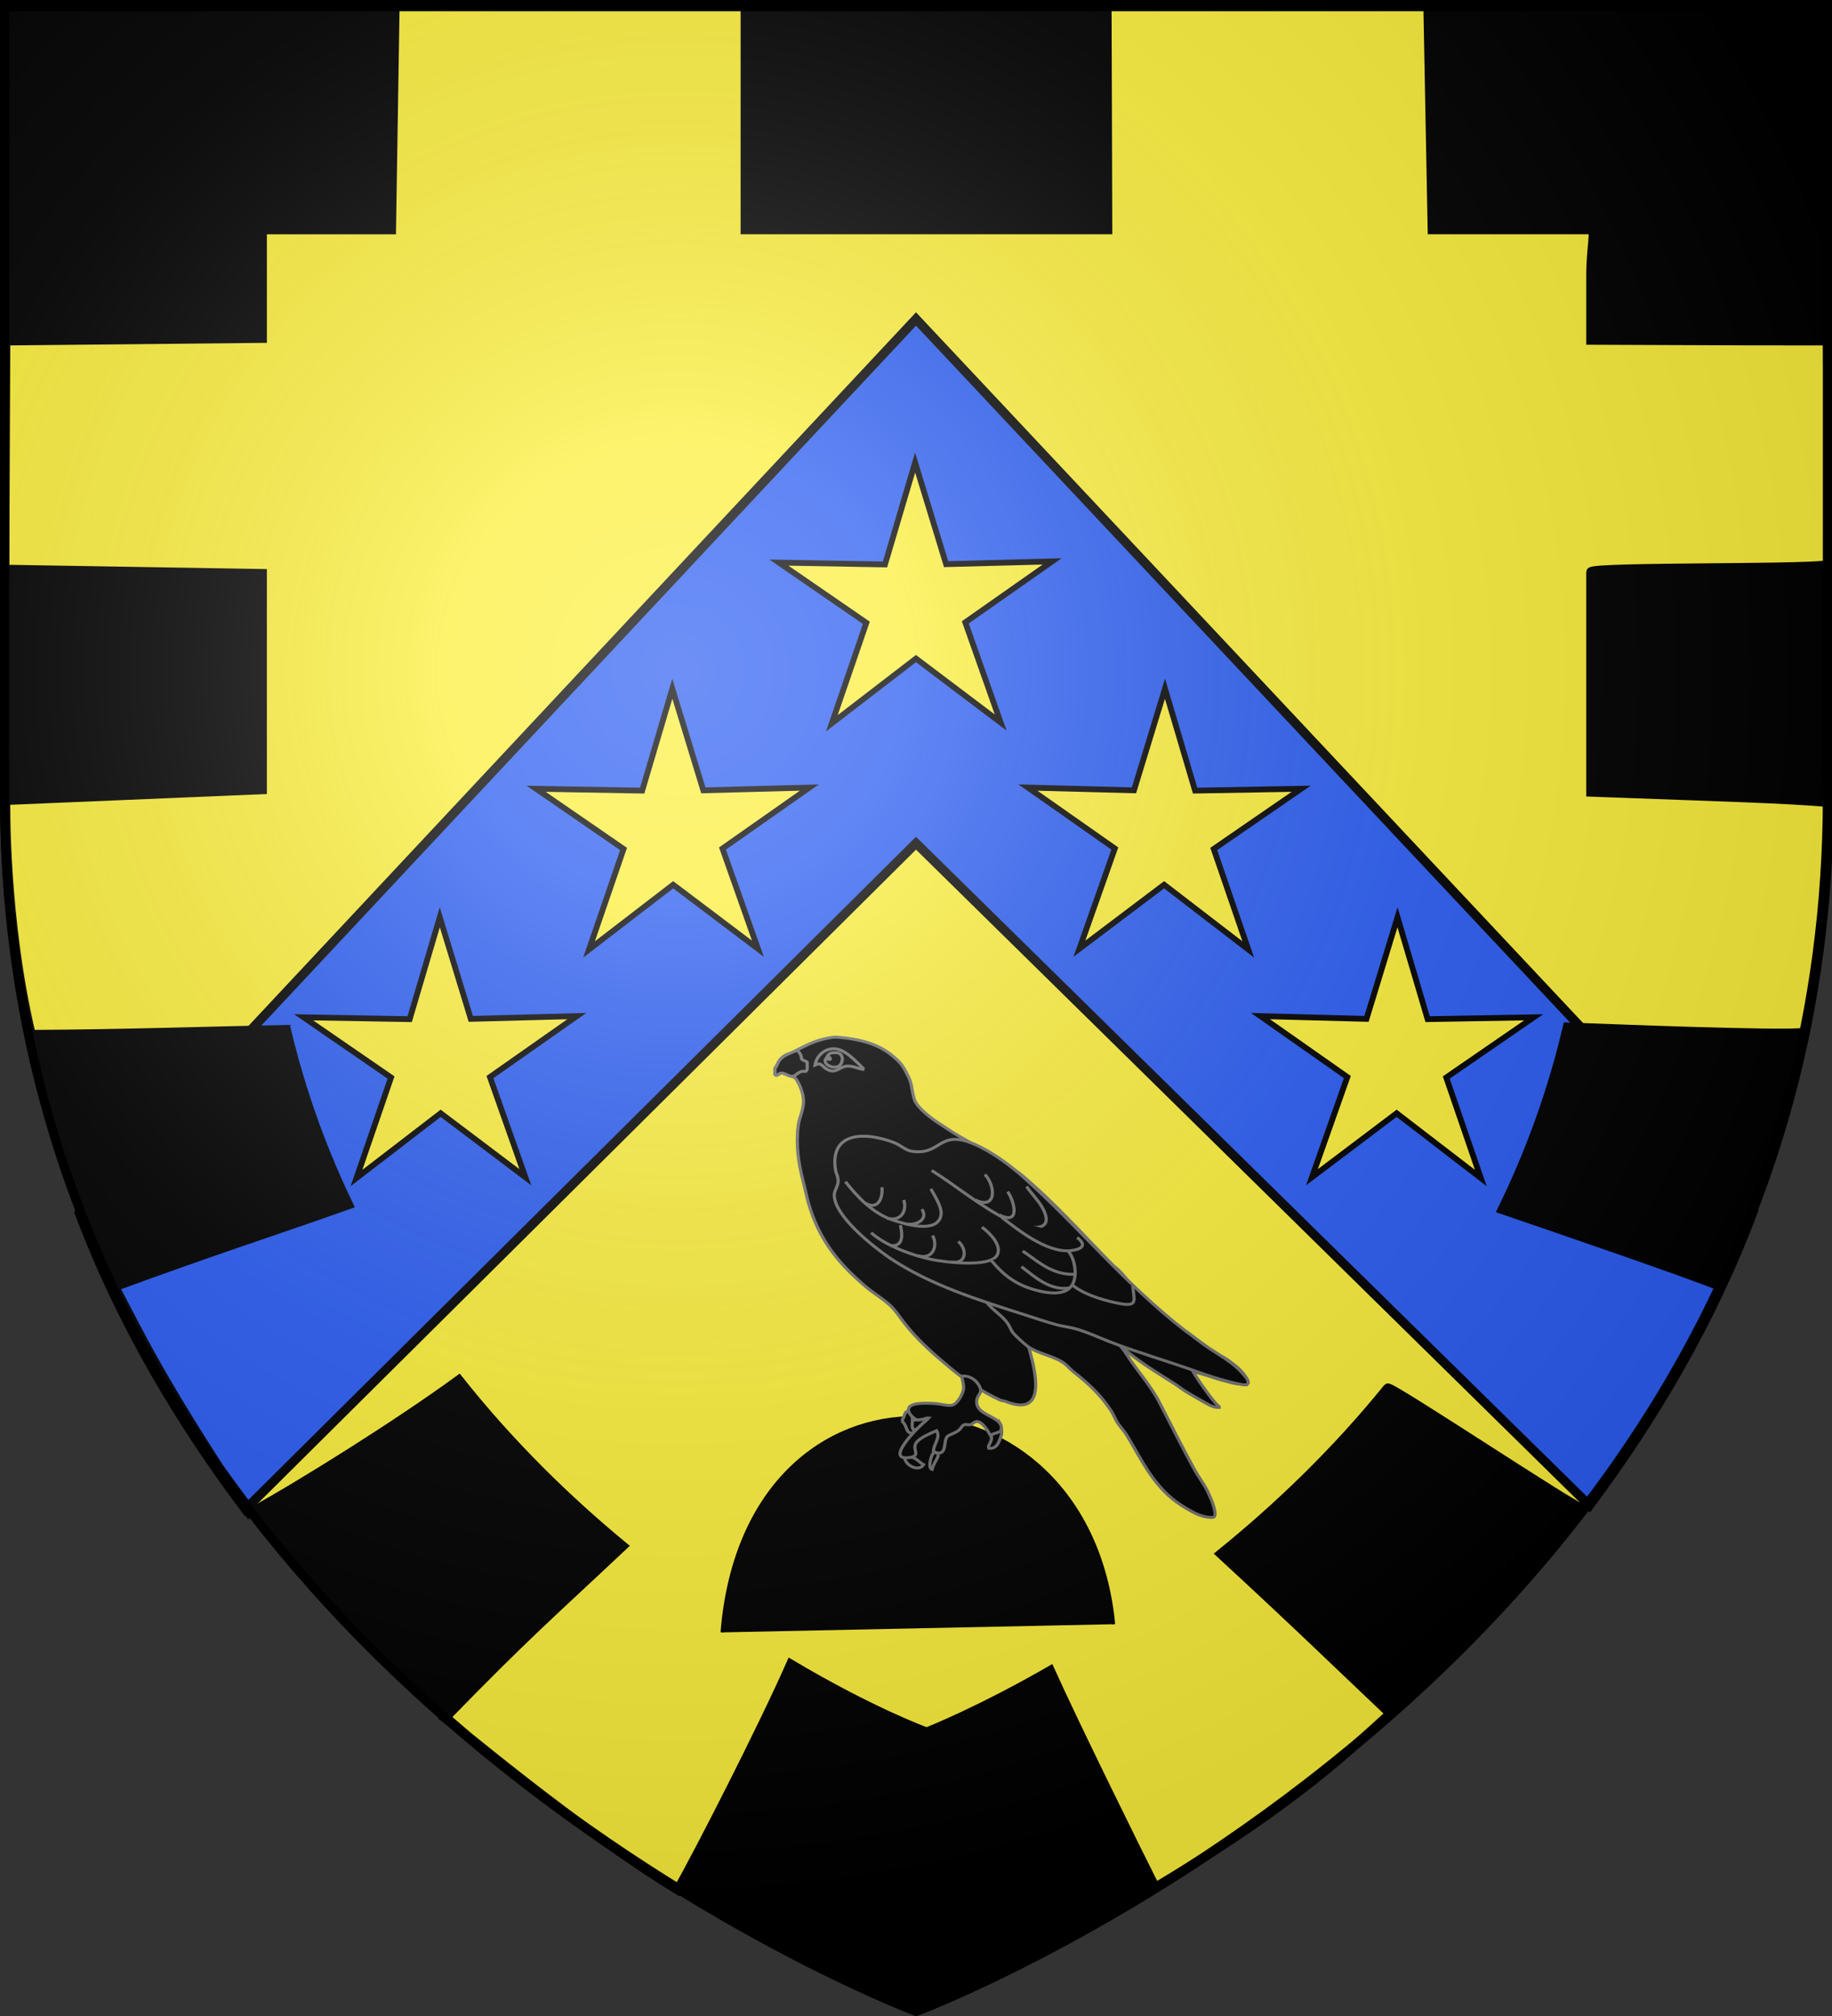 <?xml version="1.0" encoding="UTF-8" standalone="no"?>
<svg
   xmlns:dc="http://purl.org/dc/elements/1.1/"
   xmlns:cc="http://creativecommons.org/ns#"
   xmlns:rdf="http://www.w3.org/1999/02/22-rdf-syntax-ns#"
   xmlns:svg="http://www.w3.org/2000/svg"
   xmlns="http://www.w3.org/2000/svg"
   xmlns:xlink="http://www.w3.org/1999/xlink"
   xmlns:sodipodi="http://sodipodi.sourceforge.net/DTD/sodipodi-0.dtd"
   xmlns:inkscape="http://www.inkscape.org/namespaces/inkscape"
   height="660"
   width="600"
   version="1.0"
   id="svg2"
   sodipodi:version="0.32"
   inkscape:version="0.48.1 r9760"
   sodipodi:docname="Blason L'Escarène 06.svg"
   inkscape:export-filename="/Users/olivier/Desktop/Blason Rouge/Blason_Vide_3D.png"
   inkscape:export-xdpi="144"
   inkscape:export-ydpi="144"
   inkscape:output_extension="org.inkscape.output.svg.inkscape">
  <rect width="100%" height="100%" fill="#333333" stroke="none"/>
  <sodipodi:namedview
     inkscape:window-height="712"
     inkscape:window-width="1024"
     inkscape:pageshadow="2"
     inkscape:pageopacity="0.0"
     guidetolerance="10.0"
     gridtolerance="10.0"
     objecttolerance="10.0"
     borderopacity="1.0"
     bordercolor="#666666"
     pagecolor="#ffffff"
     id="base"
     showgrid="false"
     height="660px"
     inkscape:zoom="0.74681928"
     inkscape:cx="536.80425"
     inkscape:cy="330.73569"
     inkscape:window-x="-5"
     inkscape:window-y="0"
     inkscape:current-layer="layer3"
     showguides="true"
     inkscape:guide-bbox="true"
     inkscape:window-maximized="0">
    <sodipodi:guide
       orientation="1,0"
       position="300,305.917"
       id="guide3626" />
  </sodipodi:namedview>
  <desc
     id="desc4">Flag of Canton of Valais (Wallis)</desc>
  <defs
     id="defs6">
    <linearGradient
       id="linearGradient2893">
      <stop
         style="stop-color:white;stop-opacity:0.314;"
         offset="0"
         id="stop2895" />
      <stop
         id="stop2897"
         offset="0.19"
         style="stop-color:white;stop-opacity:0.251;" />
      <stop
         style="stop-color:#6b6b6b;stop-opacity:0.125;"
         offset="0.6"
         id="stop2901" />
      <stop
         style="stop-color:black;stop-opacity:0.125;"
         offset="1"
         id="stop2899" />
    </linearGradient>
    <radialGradient
       inkscape:collect="always"
       xlink:href="#linearGradient2893"
       id="radialGradient3163"
       gradientUnits="userSpaceOnUse"
       gradientTransform="matrix(1.353,0,0,1.349,-77.629,-85.747)"
       cx="221.445"
       cy="226.331"
       fx="221.445"
       fy="226.331"
       r="300" />
    <radialGradient
       gradientTransform="matrix(1.353,0,0,1.349,-77.629,-85.747)"
       gradientUnits="userSpaceOnUse"
       xlink:href="#linearGradient2893-9"
       id="radialGradient3163-3"
       fy="226.331"
       fx="221.445"
       r="300"
       cy="226.331"
       cx="221.445" />
    <radialGradient
       gradientTransform="matrix(0,1.386,-1.323,-5.741131e-8,-158.082,-109.541)"
       gradientUnits="userSpaceOnUse"
       xlink:href="#linearGradient2955"
       id="radialGradient2871"
       fy="218.901"
       fx="225.524"
       r="300"
       cy="218.901"
       cx="225.524" />
    <radialGradient
       gradientTransform="matrix(0,1.749,-1.593,-1.049767e-7,551.788,-191.29)"
       gradientUnits="userSpaceOnUse"
       xlink:href="#linearGradient2955"
       id="radialGradient2865"
       fy="218.901"
       fx="225.524"
       r="300"
       cy="218.901"
       cx="225.524" />
    <radialGradient
       gradientTransform="matrix(-4.167939e-4,2.183,-1.884,-3.599562e-4,615.597,-289.121)"
       gradientUnits="userSpaceOnUse"
       xlink:href="#linearGradient2955"
       id="radialGradient1911"
       fy="218.901"
       fx="225.524"
       r="300"
       cy="218.901"
       cx="225.524" />
    <clipPath
       id="clip">
      <path
         id="path10"
         d="M 0,-200 L 0,600 L 300,600 L 300,-200 L 0,-200 z " />
    </clipPath>
    <polygon
       id="star"
       transform="scale(53,53)"
       points="0,-1 0.588,0.809 -0.951,-0.309 0.951,-0.309 -0.588,0.809 0,-1 " />
    <radialGradient
       gradientTransform="matrix(-4.167939e-4,2.183,-1.884,-3.599562e-4,615.597,-289.121)"
       gradientUnits="userSpaceOnUse"
       xlink:href="#linearGradient2955"
       id="radialGradient2961"
       fy="218.901"
       fx="225.524"
       r="300"
       cy="218.901"
       cx="225.524" />
    <linearGradient
       id="linearGradient2955">
      <stop
         id="stop2867"
         offset="0"
         style="stop-color:#fd0000;stop-opacity:1" />
      <stop
         id="stop2873"
         offset="0.5"
         style="stop-color:#e77275;stop-opacity:0.659" />
      <stop
         id="stop2959"
         offset="1"
         style="stop-color:black;stop-opacity:0.323" />
    </linearGradient>
    <linearGradient
       id="linearGradient2885">
      <stop
         id="stop2887"
         offset="0"
         style="stop-color:white;stop-opacity:1" />
      <stop
         id="stop2891"
         offset="0.229"
         style="stop-color:white;stop-opacity:1" />
      <stop
         id="stop2889"
         offset="1"
         style="stop-color:black;stop-opacity:1" />
    </linearGradient>
    <linearGradient
       id="linearGradient2893-9">
      <stop
         id="stop2895-1"
         offset="0"
         style="stop-color:white;stop-opacity:0.314" />
      <stop
         id="stop2897-3"
         offset="0.19"
         style="stop-color:white;stop-opacity:0.251" />
      <stop
         id="stop2901-3"
         offset="0.6"
         style="stop-color:#6b6b6b;stop-opacity:0.125" />
      <stop
         id="stop2899-0"
         offset="1"
         style="stop-color:black;stop-opacity:0.125" />
    </linearGradient>
    <inkscape:perspective
       id="perspective33"
       inkscape:persp3d-origin="300 : 220 : 1"
       inkscape:vp_z="600 : 330 : 1"
       inkscape:vp_y="0 : 1000 : 0"
       inkscape:vp_x="0 : 330 : 1"
       sodipodi:type="inkscape:persp3d" />
    <radialGradient
       gradientTransform="matrix(1.353,0,0,1.349,-77.629,-85.747)"
       gradientUnits="userSpaceOnUse"
       xlink:href="#linearGradient2893-0"
       id="radialGradient3163-1"
       fy="226.331"
       fx="221.445"
       r="300"
       cy="226.331"
       cx="221.445" />
    <radialGradient
       gradientTransform="matrix(0,1.386,-1.323,-5.741131e-8,-158.082,-109.541)"
       gradientUnits="userSpaceOnUse"
       xlink:href="#linearGradient2955-6"
       id="radialGradient2871-9"
       fy="218.901"
       fx="225.524"
       r="300"
       cy="218.901"
       cx="225.524" />
    <radialGradient
       gradientTransform="matrix(0,1.749,-1.593,-1.049767e-7,551.788,-191.29)"
       gradientUnits="userSpaceOnUse"
       xlink:href="#linearGradient2955-6"
       id="radialGradient2865-9"
       fy="218.901"
       fx="225.524"
       r="300"
       cy="218.901"
       cx="225.524" />
    <radialGradient
       gradientTransform="matrix(-4.167939e-4,2.183,-1.884,-3.599562e-4,615.597,-289.121)"
       gradientUnits="userSpaceOnUse"
       xlink:href="#linearGradient2955-6"
       id="radialGradient1911-9"
       fy="218.901"
       fx="225.524"
       r="300"
       cy="218.901"
       cx="225.524" />
    <clipPath
       id="clip-0">
      <path
         id="path10-3"
         d="M 0,-200 L 0,600 L 300,600 L 300,-200 L 0,-200 z " />
    </clipPath>
    <polygon
       id="star-7"
       transform="scale(53,53)"
       points="0,-1 0.588,0.809 -0.951,-0.309 0.951,-0.309 -0.588,0.809 0,-1 " />
    <radialGradient
       gradientTransform="matrix(-4.167939e-4,2.183,-1.884,-3.599562e-4,615.597,-289.121)"
       gradientUnits="userSpaceOnUse"
       xlink:href="#linearGradient2955-6"
       id="radialGradient2961-2"
       fy="218.901"
       fx="225.524"
       r="300"
       cy="218.901"
       cx="225.524" />
    <linearGradient
       id="linearGradient2955-6">
      <stop
         id="stop2867-5"
         offset="0"
         style="stop-color:#fd0000;stop-opacity:1" />
      <stop
         id="stop2873-7"
         offset="0.5"
         style="stop-color:#e77275;stop-opacity:0.659" />
      <stop
         id="stop2959-6"
         offset="1"
         style="stop-color:black;stop-opacity:0.323" />
    </linearGradient>
    <linearGradient
       id="linearGradient2885-0">
      <stop
         id="stop2887-3"
         offset="0"
         style="stop-color:white;stop-opacity:1" />
      <stop
         id="stop2891-9"
         offset="0.229"
         style="stop-color:white;stop-opacity:1" />
      <stop
         id="stop2889-8"
         offset="1"
         style="stop-color:black;stop-opacity:1" />
    </linearGradient>
    <linearGradient
       id="linearGradient2893-0">
      <stop
         id="stop2895-2"
         offset="0"
         style="stop-color:white;stop-opacity:0.314" />
      <stop
         id="stop2897-39"
         offset="0.19"
         style="stop-color:white;stop-opacity:0.251" />
      <stop
         id="stop2901-9"
         offset="0.6"
         style="stop-color:#6b6b6b;stop-opacity:0.125" />
      <stop
         id="stop2899-7"
         offset="1"
         style="stop-color:black;stop-opacity:0.125" />
    </linearGradient>
    <inkscape:perspective
       id="perspective29"
       inkscape:persp3d-origin="300 : 220 : 1"
       inkscape:vp_z="600 : 330 : 1"
       inkscape:vp_y="0 : 1000 : 0"
       inkscape:vp_x="0 : 330 : 1"
       sodipodi:type="inkscape:persp3d" />
    <radialGradient
       r="300"
       fy="218.901"
       fx="225.524"
       cy="218.901"
       cx="225.524"
       gradientTransform="matrix(0,1.386,-1.323,-5.741131e-8,-158.082,-109.541)"
       gradientUnits="userSpaceOnUse"
       id="radialGradient2871-5"
       xlink:href="#linearGradient2955-8"
       inkscape:collect="always" />
    <radialGradient
       r="300"
       fy="218.901"
       fx="225.524"
       cy="218.901"
       cx="225.524"
       gradientTransform="matrix(0,1.749,-1.593,-1.049767e-7,551.788,-191.29)"
       gradientUnits="userSpaceOnUse"
       id="radialGradient2865-5"
       xlink:href="#linearGradient2955-8"
       inkscape:collect="always" />
    <radialGradient
       r="300"
       fy="218.901"
       fx="225.524"
       cy="218.901"
       cx="225.524"
       gradientTransform="matrix(-4.167939e-4,2.183,-1.884,-3.599562e-4,615.597,-289.121)"
       gradientUnits="userSpaceOnUse"
       id="radialGradient1911-1"
       xlink:href="#linearGradient2955-8"
       inkscape:collect="always" />
    <clipPath
       id="clip-4">
      <path
         id="path10-9"
         d="M 0,-200 L 0,600 L 300,600 L 300,-200 L 0,-200 z " />
    </clipPath>
    <polygon
       points="0,-1 0.588,0.809 -0.951,-0.309 0.951,-0.309 -0.588,0.809 0,-1 "
       transform="scale(53,53)"
       id="star-4" />
    <radialGradient
       gradientUnits="userSpaceOnUse"
       gradientTransform="matrix(-4.167939e-4,2.183,-1.884,-3.599562e-4,615.597,-289.121)"
       r="300"
       fy="218.901"
       fx="225.524"
       cy="218.901"
       cx="225.524"
       id="radialGradient2961-7"
       xlink:href="#linearGradient2955-8"
       inkscape:collect="always" />
    <linearGradient
       id="linearGradient2955-8">
      <stop
         style="stop-color:#fd0000;stop-opacity:1;"
         offset="0"
         id="stop2867-7" />
      <stop
         id="stop2873-8"
         offset="0.5"
         style="stop-color:#e77275;stop-opacity:0.659;" />
      <stop
         id="stop2959-7"
         offset="1"
         style="stop-color:black;stop-opacity:0.323;" />
    </linearGradient>
    <linearGradient
       id="linearGradient2885-4">
      <stop
         style="stop-color:white;stop-opacity:1;"
         offset="0"
         id="stop2887-1" />
      <stop
         id="stop2891-7"
         offset="0.229"
         style="stop-color:white;stop-opacity:1;" />
      <stop
         style="stop-color:black;stop-opacity:1;"
         offset="1"
         id="stop2889-1" />
    </linearGradient>
    <linearGradient
       id="linearGradient2893-2">
      <stop
         id="stop2895-26"
         offset="0"
         style="stop-color:white;stop-opacity:0.314;" />
      <stop
         style="stop-color:white;stop-opacity:0.251;"
         offset="0.19"
         id="stop2897-6" />
      <stop
         id="stop2901-7"
         offset="0.6"
         style="stop-color:#6b6b6b;stop-opacity:0.125;" />
      <stop
         id="stop2899-8"
         offset="1"
         style="stop-color:black;stop-opacity:0.125;" />
    </linearGradient>
    <inkscape:perspective
       id="perspective32"
       inkscape:persp3d-origin="300 : 219.80208 : 1"
       inkscape:vp_z="600 : 329.70312 : 1"
       inkscape:vp_y="0 : 1000 : 0"
       inkscape:vp_x="0 : 329.70312 : 1"
       sodipodi:type="inkscape:persp3d" />
    <radialGradient
       gradientTransform="matrix(1.353,0,0,1.349,-77.629,-85.747)"
       gradientUnits="userSpaceOnUse"
       xlink:href="#linearGradient2893-28"
       id="radialGradient3163-9"
       fy="226.331"
       fx="221.445"
       r="300"
       cy="226.331"
       cx="221.445" />
    <linearGradient
       id="linearGradient2893-28">
      <stop
         offset="0"
         style="stop-color:#ffffff;stop-opacity:0.314"
         id="stop2895-5" />
      <stop
         offset="0.19"
         style="stop-color:#ffffff;stop-opacity:0.251"
         id="stop2897-9" />
      <stop
         offset="0.6"
         style="stop-color:#6b6b6b;stop-opacity:0.125"
         id="stop2901-4" />
      <stop
         offset="1"
         style="stop-color:#000000;stop-opacity:0.125"
         id="stop2899-3" />
    </linearGradient>
    <inkscape:perspective
       id="perspective66"
       inkscape:persp3d-origin="300 : 220 : 1"
       inkscape:vp_z="600 : 330 : 1"
       inkscape:vp_y="0 : 1000 : 0"
       inkscape:vp_x="0 : 330 : 1"
       sodipodi:type="inkscape:persp3d" />
  </defs>
  <g
     inkscape:groupmode="layer"
     id="layer3"
     inkscape:label="Fond écu"
     style="display:inline">
    <path
       id="path2855"
       style="fill:#fcef3c;fill-opacity:1;fill-rule:evenodd;stroke:none;stroke-width:1px;stroke-linecap:butt;stroke-linejoin:miter;stroke-opacity:1"
       d="M 300,658.5 C 300,658.5 598.5,546.18 598.5,260.728 C 598.5,-24.723 598.5,2.176 598.5,2.176 L 1.5,2.176 L 1.5,260.728 C 1.5,546.18 300,658.5 300,658.5 z "
       sodipodi:nodetypes="cccccc" />
    <g
       transform="matrix(1.553,0,0,1.165,-216.751,-261.354)"
       id="layer1-8"
       inkscape:label="Calque 1"
       style="fill:#ffffff" />
    <g
       id="layer3-2"
       style="display:inline">
      <g
         id="g7979">
        <rect
           id="rect7092"
           style="fill:none;stroke:none"
           y="-7.1054274e-15"
           x="0"
           height="660"
           width="600" />
      </g>
    </g>
    <path
       sodipodi:nodetypes="ccccccc"
       id="path10706"
       d="m 26.013,397.208 c 13.722,36.394 33.087,68.608 54.357,96.906 L 300,276.052 520.567,492.864 c 21.023,-28.183 40.123,-60.222 53.67,-96.375 L 300,104.428 26.013,397.208 z"
       style="fill:#2b5df2;fill-opacity:1;fill-rule:evenodd;stroke:#000000;stroke-width:3;stroke-linecap:butt;stroke-linejoin:miter;stroke-miterlimit:4;stroke-opacity:1;stroke-dasharray:none;display:inline"
       inkscape:connector-curvature="0" />
    <path
       sodipodi:type="star"
       style="fill:#fcef3c;fill-opacity:1;stroke:#000000;stroke-width:3;stroke-miterlimit:4;stroke-opacity:1;stroke-dasharray:none"
       id="path3359"
       sodipodi:sides="5"
       sodipodi:cx="-184.37247"
       sodipodi:cy="167.00404"
       sodipodi:r1="74.554916"
       sodipodi:r2="26.994047"
       sodipodi:arg1="0.93804749"
       sodipodi:arg2="1.566366"
       inkscape:flatsided="false"
       inkscape:rounded="0"
       inkscape:randomized="0"
       d="m -140.283,227.125 -43.969,-33.128 -43.674,33.516 17.919,-52.054 -45.372,-31.18 55.044,0.956 15.633,-52.786 16.1,52.645 55.033,-1.444 -45.094,31.58 z"
       inkscape:transform-center-x="0.06439928"
       inkscape:transform-center-y="-4.4400965"
       transform="matrix(0.631,0,0,0.632,336.736,167.045)" />
    <use
       x="0"
       y="0"
       xlink:href="#path3359"
       inkscape:transform-center-x="0.06439928"
       inkscape:transform-center-y="-4.4400965"
       id="use3361"
       transform="translate(-76.154,74.818)"
       width="600"
       height="660" />
    <use
       x="0"
       y="0"
       xlink:href="#path3359"
       inkscape:transform-center-x="-0.064403565"
       inkscape:transform-center-y="-4.4400965"
       id="use3363"
       transform="matrix(-1,0,0,1,601.733,0)"
       width="600"
       height="660" />
    <use
       x="0"
       y="0"
       xlink:href="#use3361"
       inkscape:transform-center-x="-0.064403565"
       inkscape:transform-center-y="-4.4400965"
       id="use3365"
       transform="matrix(-1,0,0,1,601.733,0)"
       width="600"
       height="660" />
    <use
       x="0"
       y="0"
       xlink:href="#path3359"
       inkscape:transform-center-x="0.06439928"
       inkscape:transform-center-y="-4.4400965"
       id="use3367"
       transform="translate(79.517,-74.042)"
       width="600"
       height="660" />
    <g
       transform="translate(-3.268,-4.453)"
       style="display:inline;fill:#000000"
       inkscape:label="bordure"
       id="layer3-5">
      <g
         transform="matrix(0.996,0,0,0.998,1.136,1.197)"
         id="g2315"
         style="fill:#000000">
        <path
           sodipodi:nodetypes="ccscccsssccccccccccccccccccsscccccccccccccccccccccccccccccccccc"
           inkscape:connector-curvature="0"
           style="fill:#000000;fill-opacity:1;fill-rule:evenodd;stroke:#000000;stroke-width:3.008;stroke-miterlimit:4;stroke-opacity:1;stroke-dasharray:none"
           d="m 3.646,3.547 0,1.5 0,258.531 c 0,286.497 299.469,399.188 299.469,399.188 l 0.531,0.188 0.531,-0.188 c -10e-6,10e-6 299.469,-112.69 299.469,-399.188 0,-63.723 0,-112.132 0,-148.496 0,-45.084 0,-71.791 0,-87.816 0,-13.652 0,-18.488 0,-20.719 -10e-6,-0.135 0,-1.14 0,-1.25 -10e-6,-0.484 0,-0.729 0,-0.844 -10e-6,-0.029 0,-0.05 0,-0.062 -10e-6,-0.006 0,-0.029 0,-0.031 -10e-6,-2e-4 -0.75,-7e-5 -1.5,0 l 0,-0.812 -597,0 z m 84.75,75.062 42.462,0 1.202,-75.319 115.12,0.24 0,75.079 119.206,0 -0.24,-75.079 105.507,0 1.442,75.079 52.145,0 c 1.773,0 10e-6,5.207 0,15.281 0,5.272 -10e-6,12.111 -10e-6,20.964 55.277,0.228 56.238,0.228 77.868,0.228 0,15.586 0.721,44.623 0.721,73.172 0,1.886 -78.589,0.687 -78.589,2.639 0,20.29 0,44.15 0,72.2 44.222,1.641 63.689,2.132 78.109,3.395 0,22.863 -3.198,55.281 -7.624,75.242 -0.26,1.174 -39.221,-0.056 -78.189,-1.531 -5.081,21.612 -12.45,41.531 -21.419,59.83 21.166,7.215 61.05,20.879 71.587,25.159 -16.121,34.136 -32.493,58.19 -44.999,73.006 -0.825,1.042 -63.42,-40.621 -64.253,-39.595 -17.337,21.359 -36.362,39.411 -54.902,54.384 24.949,22.936 38.192,35.837 55.707,52.387 -11.909,10.723 -30.214,29.078 -77.225,57.013 -5.455,-10.712 -26.911,-54.169 -34.547,-71.12 -23.426,13.423 -39.794,19.856 -40.652,20.19 -0.882,-0.343 -18.353,-6.702 -44.674,-22.296 -9.019,20.465 -30.503,62.469 -37.194,74.068 -33.177,-20.238 -73.431,-54.243 -76.461,-56.407 26.332,-27.049 34.871,-34.263 58.464,-56.391 -18.32,-15.098 -36.993,-33.197 -53.937,-54.518 -19.509,14.225 -51.707,34.401 -68.865,43.777 -32.043,-47.378 -39.409,-65.979 -44.404,-74.311 34.877,-12.76 52.082,-18.111 76.986,-26.936 -8.513,-17.637 -15.535,-36.767 -20.462,-57.452 -26.355,0.524 -52.623,1.462 -83.917,1.63 C 3.313,304.317 4.03,265.818 4.03,265.818 l 84.365,-3.525 0,-70.87 -84.717,-1.403 0.352,-74.939 84.365,-0.843 z"
           id="path5919" />
      </g>
    </g>
    <path
       style="fill:#000000;stroke:#000000;stroke-width:1px;stroke-linecap:butt;stroke-linejoin:miter;stroke-opacity:1"
       d="m 236.478,534.413 c 7.82,-96.529 119.826,-90.032 128.259,-2.672"
       id="path4336"
       inkscape:connector-curvature="0"
       sodipodi:nodetypes="cc" />
    <g
       style="fill:#000000;fill-opacity:1;stroke:#6f6f6f;stroke-opacity:1;display:inline;stroke-width:2.922;stroke-miterlimit:4;stroke-dasharray:none"
       id="g6780"
       transform="matrix(0.355,0,0,0.33,232,325.858)">
      <g
         id="layer152"
         style="fill:#000000;fill-opacity:1;stroke:#6f6f6f;stroke-opacity:1;stroke-width:2.922;stroke-miterlimit:4;stroke-dasharray:none">
        <g
           style="fill:#000000;fill-opacity:1;stroke:#6f6f6f;stroke-width:7.37;stroke-miterlimit:4;stroke-opacity:1;stroke-dasharray:none"
           id="g4882"
           transform="matrix(0.396,0,0,0.396,46.435,23.263)">
          <g
             style="fill:#000000;fill-opacity:1;stroke:#6f6f6f;stroke-width:7.37;stroke-miterlimit:4;stroke-opacity:1;stroke-dasharray:none"
             id="g4884">
            <g
               style="fill:#000000;fill-opacity:1;stroke:#6f6f6f;stroke-width:7.37;stroke-miterlimit:4;stroke-opacity:1;stroke-dasharray:none"
               id="g4799">
              <path
                 style="fill:#000000;fill-opacity:1;fill-rule:evenodd;stroke:#6f6f6f;stroke-width:7.37;stroke-miterlimit:4;stroke-opacity:1;stroke-dasharray:none"
                 id="path4801"
                 d="m 175,46 c 2.667,0 5.333,0 8,0 56.719,5.144 97.449,18.12 130,48 13.307,12.215 19.814,18.396 29,37 3.906,7.91 8.779,17.547 11,25 4.29,14.394 4.846,30.971 10,47 6.502,20.221 38.849,46.658 60,61 12.647,8.576 24.158,17.459 36,25 41.537,26.449 84.881,50.863 124,81 9.234,7.114 20.089,12.892 28,20 77.384,69.528 142.805,149.369 212.957,225.953 0.014,0.016 0.028,0.031 0.043,0.047 5.082,5.536 11.327,9.984 16,15 11.345,12.178 20.71,27.11 32,40 24.556,28.037 44.968,59.782 80,78 10.656,13.582 26.307,21.734 40,32 26.708,20.023 52.477,43.697 82,62 7.034,4.36 15.477,8.557 22,14 17.043,14.223 37.955,29.515 44,55 -16.275,8.132 -39.094,-0.681 -55,-5 -25.05,-6.803 -47.105,-17.584 -72.486,-22.046 5.443,11.201 54.684,89.673 63.883,88.353 -13.389,1.922 -22.956,-3.594 -34.495,-10.364 -14.436,-8.471 -27.218,-17.031 -41.901,-25.942 C 988.8,930.203 978.243,920.723 967.022,913.015 926.981,885.514 874.238,852.343 841.441,816.443 782.634,752.027 704.218,711.529 603.175,722.228 c -0.337,0.311 -0.66,0.636 -0.968,0.977 3.971,44.462 110.195,292.432 -26.451,235.694 -4.864,-2.021 -10.202,-2.107 -13.767,-3.902 -41.716,-21.024 -80.319,-48.671 -115.09,-79.791 -0.007,-0.007 -0.015,-0.013 -0.048,-0.043 C 407.704,840.099 369.136,803.972 338.502,760.925 325.969,743.312 316.353,726.458 300,712 c -18.744,-16.572 -34.209,-25.691 -54.958,-44.961 -0.013,-0.012 -0.025,-0.023 -0.038,-0.035 C 179.253,605.938 139.695,548.391 116,462 111.354,445.06 108.454,427.288 104,409 92.85,363.218 86.224,318.149 92,268 c 2.687,-23.332 14.438,-41.322 12,-69 -1.344,-15.257 -11.817,-44.336 -20,-51 -3.98,-3.242 -10.239,-4.248 -15,-6 -4.186,-1.541 -10.441,-5.957 -15,-6 -6.7,-0.063 -10.545,9.169 -16,3 0,-5 0,-10 0,-15 8.607,-14.165 11.867,-26.723 26,-34 3.77,-1.941 8.07,-1.667 13,-4 5.124,-2.424 10.092,-6.939 16,-10 5.548,-2.874 11.28,-6.001 17,-9 19.72,-10.337 39.466,-17.437 65,-21 z m 182,959 c -6.299,9.578 -1.353,23.457 6,24 8.33,0.615 18.542,-16.271 27,-23 3.635,-2.893 7.789,-1.202 8,-6 -10.078,-2.504 -24.103,7.122 -41,5 z"
                 inkscape:connector-curvature="0" />
            </g>
          </g>
          <g
             style="fill:#000000;fill-opacity:1;stroke:#6f6f6f;stroke-width:7.37;stroke-miterlimit:4;stroke-opacity:1;stroke-dasharray:none"
             id="g4888">
            <g
               style="fill:#000000;fill-opacity:1;stroke:#6f6f6f;stroke-width:7.37;stroke-miterlimit:4;stroke-opacity:1;stroke-dasharray:none"
               id="g4804">
              <path
                 style="fill:#000000;fill-opacity:1;fill-rule:evenodd;stroke:#6f6f6f;stroke-width:7.37;stroke-miterlimit:4;stroke-opacity:1;stroke-dasharray:none"
                 id="path4806"
                 d="m 335,1009 c 0,-2 0,-4 0,-6 5.319,-5.348 3.582,-17.751 12,-20 4.685,2.823 10.527,10.187 11,17.001 1.117,16.089 -4.797,22.516 7.015,37.031 C 340.284,1042.467 348.742,1023.751 335,1009 z"
                 inkscape:connector-curvature="0" />
              <path
                 style="fill:#000000;fill-opacity:1;fill-rule:evenodd;stroke:#6f6f6f;stroke-width:7.37;stroke-miterlimit:4;stroke-opacity:1;stroke-dasharray:none"
                 id="path4808"
                 d="m 566,1030 c 0,3.667 0,7.333 0,11 -5.101,15.976 -9.798,37.433 -30,35 -2.815,-6.102 4.491,-12.959 6,-22 0.951,-5.696 -1.053,-11.434 1,-16 3.418,-7.604 13.089,-9.801 23,-8 z"
                 inkscape:connector-curvature="0" />
              <path
                 style="fill:#000000;fill-opacity:1;fill-rule:evenodd;stroke:#6f6f6f;stroke-width:7.37;stroke-miterlimit:4;stroke-opacity:1;stroke-dasharray:none"
                 id="path4810"
                 d="m 419,1092 c -3.771,13.563 -12.011,22.656 -15,37 -11.568,-3.066 -1.439,-39.578 4,-42 2.385,-1.062 5.62,0.888 7,0 1.167,1.834 2.614,3.386 4,5 z"
                 inkscape:connector-curvature="0" />
              <path
                 style="fill:#000000;fill-opacity:1;fill-rule:evenodd;stroke:#6f6f6f;stroke-width:7.37;stroke-miterlimit:4;stroke-opacity:1;stroke-dasharray:none"
                 id="path4812"
                 d="m 384,1117 c -11.393,19.409 -42.681,1.206 -44,-17 21.528,-8.82 31.752,9.975 44,17 z"
                 inkscape:connector-curvature="0" />
            </g>
          </g>
          <g
             style="fill:#000000;fill-opacity:1;stroke:#6f6f6f;stroke-width:7.37;stroke-miterlimit:4;stroke-opacity:1;stroke-dasharray:none"
             id="g4895">
            <g
               style="fill:#000000;fill-opacity:1;stroke:#6f6f6f;stroke-width:7.37;stroke-miterlimit:4;stroke-opacity:1;stroke-dasharray:none"
               id="g4815">
              <path
                 style="fill:#000000;fill-opacity:1;fill-rule:evenodd;stroke:#6f6f6f;stroke-width:7.37;stroke-miterlimit:4;stroke-opacity:1;stroke-dasharray:none"
                 id="path4817"
                 d="m 563.095,1015.245 c 3.333,5.953 3.077,12.96 -0.381,18.662 -7.614,3.404 -14.481,5.005 -23.147,9.203 -5.671,-10.414 -17.247,-32.446 -30.303,-34.08 -0.089,-0.012 -0.178,-0.021 -0.268,-0.03 -6.444,-0.642 -11.012,6.988 -15.996,8 -3.525,0.715 -9.368,-1.385 -14,0 -5.439,1.626 -5.867,6.793 -12,13 -8.194,8.294 -24.238,11.822 -28,17 -8.662,11.923 -1.172,37.938 -18,41 -4.918,0.895 -9.54,-2.262 -14,-5.001 1.266,-19.844 17.125,-33.053 7.417,-51.116 -12.671,5.941 -37.444,16.354 -46.878,29.313 -12.508,17.184 13.105,34.019 -17.31,38.123 -0.039,0.01 -0.078,0.011 -0.117,0.016 -57.046,7.631 19.551,-74.123 32.889,-86.334 4.432,-4.058 9.134,-8.332 13,-13 -8.083,-0.739 -16.372,6.953 -30,4 -6.812,-5.736 -18.197,-15.184 -17,-26 1.875,-16.938 37.308,-15.841 63,-14 11.723,0.84 28.108,6.116 38,4 14.274,-3.054 25.409,-29.578 27,-39 1.702,-10.08 -2.592,-24.356 -4.199,-33.752 13.975,-2.099 28.788,5.377 37.333,18.122 18.067,26.994 -4.329,24.244 -2.13,49.669 0.002,0.019 0.003,0.036 0.005,0.054 0.001,0.016 0.003,0.031 0.004,0.047 10e-4,0.013 0.002,0.025 0.003,0.038 2.627,27.258 43.714,31.794 55.078,52.066 z"
                 inkscape:connector-curvature="0" />
            </g>
          </g>
          <g
             style="fill:#000000;fill-opacity:1;stroke:#6f6f6f;stroke-width:7.37;stroke-miterlimit:4;stroke-opacity:1;stroke-dasharray:none"
             id="g4899">
            <g
               style="fill:#000000;fill-opacity:1;stroke:#6f6f6f;stroke-width:7.37;stroke-miterlimit:4;stroke-opacity:1;stroke-dasharray:none"
               id="g4820">
              <path
                 style="fill:#000000;fill-opacity:1;fill-rule:evenodd;stroke:#6f6f6f;stroke-width:7.37;stroke-miterlimit:4;stroke-opacity:1;stroke-dasharray:none"
                 id="path4822"
                 d="m 541.882,723.072 c -8.87,-9.365 -16.318,-19.99 -19.708,-34.941 44.604,13.918 87.077,30.449 130.847,46.41 89.033,32.463 153.985,21.381 205.037,107.702 22.488,38.023 55.326,77.028 74.609,117.009 27.926,57.894 53.843,114.559 83.333,171.748 7.427,14.4 18.408,30.39 27,47 3.582,6.926 6.486,15.559 11,26 1.377,3.186 17.385,44.961 3.41,45.137 -16.606,0.208 -30.989,-5.052 -45.344,-13.1 -0.022,-0.013 -0.045,-0.024 -0.066,-0.037 -9.526,-5.342 -19.373,-11.771 -26.941,-16.96 -0.03,-0.021 -0.06,-0.041 -0.089,-0.061 C 921.534,1175.437 894.391,1108.784 857.996,1043.994 851.52,1032.465 842.589,1023.059 836,1012 c -5.775,-9.694 -9.144,-20.31 -15,-30 -23.713,-39.242 -52.932,-68.539 -88,-98 -8.906,-7.482 -15.418,-17.051 -24,-23 -25.752,-17.854 -58.214,-21.996 -82,-40 -6.592,-4.989 -29.555,-27.317 -35,-35 -4.658,-6.572 -7.187,-15.66 -12,-23 -0.028,-0.043 -0.056,-0.085 -0.084,-0.128 -10.733,-16.276 -25.747,-26.829 -38.034,-39.8 z"
                 inkscape:connector-curvature="0" />
            </g>
          </g>
          <g
             style="fill:#000000;fill-opacity:1;stroke:#6f6f6f;stroke-width:7.37;stroke-miterlimit:4;stroke-opacity:1;stroke-dasharray:none"
             id="g4903">
            <g
               style="fill:#000000;fill-opacity:1;stroke:#6f6f6f;stroke-width:7.37;stroke-miterlimit:4;stroke-opacity:1;stroke-dasharray:none"
               id="g4825">
              <path
                 style="fill:#000000;fill-opacity:1;fill-rule:evenodd;stroke:#6f6f6f;stroke-width:7.37;stroke-miterlimit:4;stroke-opacity:1;stroke-dasharray:none"
                 id="path4827"
                 d="m 38,140 c 0,-5.333 0,-10.667 0,-16 4.922,-5.6 5.84,-13.113 9,-18 9.879,-15.277 26.729,-19.521 42,-27 6.143,4.857 10.411,11.589 11,22 3.102,3.898 10.015,3.985 13,8 -0.808,8.192 2.519,20.519 -4,23 -16.062,-3.216 -20.502,10.763 -30,12 -8.877,1.156 -17.64,-8.912 -27,-8 -6.457,0.629 -9.291,9.962 -14,4 z"
                 inkscape:connector-curvature="0" />
            </g>
          </g>
          <g
             style="fill:#000000;fill-opacity:1;stroke:#6f6f6f;stroke-width:7.37;stroke-miterlimit:4;stroke-opacity:1;stroke-dasharray:none"
             id="g4907">
            <g
               style="fill:#000000;fill-opacity:1;stroke:#6f6f6f;stroke-width:7.37;stroke-miterlimit:4;stroke-opacity:1;stroke-dasharray:none"
               id="g4830">
              <path
                 style="fill:#000000;fill-opacity:1;fill-rule:evenodd;stroke:#6f6f6f;stroke-width:7.37;stroke-miterlimit:4;stroke-opacity:1;stroke-dasharray:none"
                 id="path4832"
                 d="m 171,85 c 4,0 8,0 12,0 18.701,3.379 13.419,35.667 -4,36 -2.667,0 -5.333,0 -8,0 -6.962,-2.705 -13.494,-5.839 -16,-13 0,-1.667 0,-3.333 0,-5 4.164,-7.169 6.532,-16.135 16,-18 z m -11,14 c 0.917,2.207 4.4,4.482 7,2 0.074,-4.989 -5.415,-6.137 -7,-2 z"
                 inkscape:connector-curvature="0" />
            </g>
          </g>
          <g
             style="fill:#000000;fill-opacity:1;stroke:#6f6f6f;stroke-width:7.37;stroke-miterlimit:4;stroke-opacity:1;stroke-dasharray:none"
             id="g4911">
            <g
               style="fill:#000000;fill-opacity:1;stroke:#6f6f6f;stroke-width:7.37;stroke-miterlimit:4;stroke-opacity:1;stroke-dasharray:none"
               id="g4835">
              <path
                 style="fill:#000000;fill-opacity:1;fill-rule:evenodd;stroke:#6f6f6f;stroke-width:7.37;stroke-miterlimit:4;stroke-opacity:1;stroke-dasharray:none"
                 id="path4837"
                 d="m 210.94,299.964 c 27.407,-11.438 67.443,-4.926 104.001,10.012 0.014,0.006 0.028,0.012 0.059,0.024 15.704,6.428 26.915,19.677 42,22 69.626,10.723 61.722,-56.571 145.39,-17.839 40.308,18.66 82.698,52.223 114.61,82.839 130.602,125.298 235.4,267.172 375.963,383.971 0.012,0.01 0.024,0.019 0.037,0.028 13.252,9.963 26.423,21.12 40,32 34.342,27.519 70.557,44.089 98.057,80.074 5.139,6.725 14.152,16.154 5.943,23.926 -2.667,0 -5.333,0 -8,0 -8.926,-1.633 -20.05,-4.335 -30,-7 -30.057,-8.049 -55.684,-17.565 -83.003,-28.001 C 950.99,857.168 884.142,836.425 820,810 c -27.201,-11.206 -55.725,-25.889 -84,-34 -13.008,-3.731 -26.965,-5.304 -40,-9 -27.152,-7.7 -50.965,-16.816 -75.011,-25.004 -0.013,-0.004 -0.024,-0.008 -0.038,-0.013 -109.638,-37.671 -222.027,-74.96 -315.838,-142.9 -0.014,-0.01 -0.028,-0.021 -0.042,-0.031 C 267.624,571.414 175.826,494.53 176,440.999 c 0.032,-9.703 8.249,-21.003 9,-32.999 0.772,-12.344 -4.542,-19.188 -6,-28.999 -6.654,-44.772 7.706,-68.923 31.94,-79.037 z"
                 inkscape:connector-curvature="0" />
            </g>
          </g>
          <g
             style="fill:#000000;fill-opacity:1;stroke:#6f6f6f;stroke-width:7.37;stroke-miterlimit:4;stroke-opacity:1;stroke-dasharray:none"
             id="Layer_10">
            <path
               style="fill:none;stroke:#6f6f6f;stroke-width:7.37;stroke-miterlimit:4;stroke-opacity:1;stroke-dasharray:none"
               id="path4840"
               d="m 245.411,126 c -19.197,-18.801 -44.645,-52.432 -72.625,-50.944 -20.772,1.117 -38.282,18.536 -41.46,40.662 16.367,-7.966 15.292,4.633 30.051,12.149 19.396,9.878 27.511,-8.467 44.542,-9.333 15.778,-0.802 25.02,7.36 40.407,8.466"
               inkscape:connector-curvature="0" />
            <path
               style="fill:#000000;fill-opacity:1;stroke:#6f6f6f;stroke-width:7.37;stroke-miterlimit:4;stroke-opacity:1;stroke-dasharray:none"
               id="path4842"
               d="m 262,536 c 32.963,31.949 95.768,56.763 139.815,66.765 30.026,6.818 137.709,21.399 153.6,-10.643 C 567.661,567.429 537.382,535.438 520,522"
               inkscape:connector-curvature="0" />
            <path
               style="fill:#000000;fill-opacity:1;stroke:#6f6f6f;stroke-width:7.37;stroke-miterlimit:4;stroke-opacity:1;stroke-dasharray:none"
               id="path4844"
               d="m 330,517 c 4.328,18.723 8.777,53.397 -20,51"
               inkscape:connector-curvature="0" />
            <path
               style="fill:#000000;fill-opacity:1;stroke:#6f6f6f;stroke-width:7.37;stroke-miterlimit:4;stroke-opacity:1;stroke-dasharray:none"
               id="path4846"
               d="m 405,543 c 13.842,26.942 -0.458,62.275 -35,50"
               inkscape:connector-curvature="0" />
            <path
               style="fill:#000000;fill-opacity:1;stroke:#6f6f6f;stroke-width:7.37;stroke-miterlimit:4;stroke-opacity:1;stroke-dasharray:none"
               id="path4848"
               d="m 465,558 c 21.305,18.979 19.481,58.829 -17,51"
               inkscape:connector-curvature="0" />
            <path
               style="fill:#000000;fill-opacity:1;stroke:#6f6f6f;stroke-width:7.37;stroke-miterlimit:4;stroke-opacity:1;stroke-dasharray:none"
               id="path4850"
               d="m 541,604 c 26.458,35.563 55.601,60.271 98.38,73.857 44.21,14.042 95.782,18.94 97.895,-39.653 0.085,-2.366 0.025,-4.871 -0.172,-7.473 C 736,614 732,596 721.006,581.726"
               inkscape:connector-curvature="0" />
            <path
               style="fill:#000000;fill-opacity:1;stroke:#6f6f6f;stroke-width:7.37;stroke-miterlimit:4;stroke-opacity:1;stroke-dasharray:none"
               id="path4852"
               d="m 612,621 c 31.994,26.281 67.689,61.58 113,53"
               inkscape:connector-curvature="0" />
            <path
               style="fill:#000000;fill-opacity:1;stroke:#6f6f6f;stroke-width:7.37;stroke-miterlimit:4;stroke-opacity:1;stroke-dasharray:none"
               id="path4854"
               d="m 615,582 c 28.799,20.21 52.609,45.088 89.429,54.715 9.269,2.424 21.543,3.899 30.571,3.285"
               inkscape:connector-curvature="0" />
            <path
               style="fill:#000000;fill-opacity:1;stroke:#6f6f6f;stroke-width:7.37;stroke-miterlimit:4;stroke-opacity:1;stroke-dasharray:none"
               id="path4856"
               d="m 729,665 c 23.216,23.366 69.313,38.521 100.423,45.891 C 886.041,724.304 874.804,709.229 871,666"
               inkscape:connector-curvature="0" />
            <path
               style="fill:#000000;fill-opacity:1;stroke:#6f6f6f;stroke-width:7.37;stroke-miterlimit:4;stroke-opacity:1;stroke-dasharray:none"
               id="path4858"
               d="m 403,380 c 58.583,39.668 113.834,90.209 176.26,123.429 37.691,20.057 114.536,39.255 83.334,-26.863 C 653.652,457.62 635.445,438.039 624,420"
               inkscape:connector-curvature="0" />
            <path
               style="fill:#000000;fill-opacity:1;stroke:#6f6f6f;stroke-width:7.37;stroke-miterlimit:4;stroke-opacity:1;stroke-dasharray:none"
               id="path4860"
               d="m 742,548 c 24.795,20.59 8.377,30.273 -16.022,32.869 C 672.068,586.599 605.022,529.948 566,497"
               inkscape:connector-curvature="0" />
            <path
               style="fill:#000000;fill-opacity:1;stroke:#6f6f6f;stroke-width:7.37;stroke-miterlimit:4;stroke-opacity:1;stroke-dasharray:none"
               id="path4862"
               d="m 202,408 c 27.81,38.177 63.488,78.817 108.878,95.606 32.849,12.15 104.472,34.435 113.617,-10.449 C 428.566,473.181 409.651,443.256 401,426"
               inkscape:connector-curvature="0" />
            <path
               style="fill:#000000;fill-opacity:1;stroke:#6f6f6f;stroke-width:7.37;stroke-miterlimit:4;stroke-opacity:1;stroke-dasharray:none"
               id="path4864"
               d="m 287,422 c 2.744,27.092 -9.21,59.45 -40,39"
               inkscape:connector-curvature="0" />
            <path
               style="fill:#000000;fill-opacity:1;stroke:#6f6f6f;stroke-width:7.37;stroke-miterlimit:4;stroke-opacity:1;stroke-dasharray:none"
               id="path4929"
               d="m 338,454 c 8.158,28.344 -7.105,55.421 -40,45"
               inkscape:connector-curvature="0" />
            <path
               style="fill:#000000;fill-opacity:1;stroke:#6f6f6f;stroke-width:7.37;stroke-miterlimit:4;stroke-opacity:1;stroke-dasharray:none"
               id="path4868"
               d="m 380,477 c 15.719,24.444 -11.567,41.238 -34,37"
               inkscape:connector-curvature="0" />
            <path
               style="fill:#000000;fill-opacity:1;stroke:#6f6f6f;stroke-width:7.37;stroke-miterlimit:4;stroke-opacity:1;stroke-dasharray:none"
               id="path4870"
               d="m 527,390 c 25.555,29.489 27.608,90.766 -24,63"
               inkscape:connector-curvature="0" />
            <path
               style="fill:#000000;fill-opacity:1;stroke:#6f6f6f;stroke-width:7.37;stroke-miterlimit:4;stroke-opacity:1;stroke-dasharray:none"
               id="path4872"
               d="m 560,491 c 52.021,28.36 34.653,-35.436 20,-58"
               inkscape:connector-curvature="0" />
          </g>
        </g>
      </g>
      <g
         style="fill:#000000;fill-opacity:1;stroke:#6f6f6f;stroke-opacity:1;display:inline;stroke-width:2.922;stroke-miterlimit:4;stroke-dasharray:none"
         id="layer2-0" />
    </g>
  </g>
  <g
     inkscape:groupmode="layer"
     id="layer4"
     inkscape:label="Meubles"
     sodipodi:insensitive="true" />
  <g
     inkscape:groupmode="layer"
     id="layer2"
     inkscape:label="Reflet final"
     sodipodi:insensitive="true">
    <path
       sodipodi:nodetypes="cccccc"
       d="M 300,658.5 C 300,658.5 598.5,546.18 598.5,260.728 C 598.5,-24.723 598.5,2.176 598.5,2.176 L 1.5,2.176 L 1.5,260.728 C 1.5,546.18 300,658.5 300,658.5 z "
       style="opacity:1;fill:url(#radialGradient3163);fill-opacity:1;fill-rule:evenodd;stroke:none;stroke-width:1px;stroke-linecap:butt;stroke-linejoin:miter;stroke-opacity:1"
       id="path2875"
       inkscape:export-xdpi="144"
       inkscape:export-ydpi="144" />
  </g>
  <g
     inkscape:groupmode="layer"
     id="layer1"
     inkscape:label="Contour final"
     sodipodi:insensitive="true">
    <path
       sodipodi:nodetypes="cccccc"
       d="M 300,658.5 C 300,658.5 1.5,546.18 1.5,260.728 C 1.5,-24.723 1.5,2.176 1.5,2.176 L 598.5,2.176 L 598.5,260.728 C 598.5,546.18 300,658.5 300,658.5 z "
       style="opacity:1;fill:none;fill-opacity:1;fill-rule:evenodd;stroke:#000000;stroke-width:3;stroke-linecap:butt;stroke-linejoin:miter;stroke-miterlimit:4;stroke-dasharray:none;stroke-opacity:1"
       id="path1411"
       inkscape:export-xdpi="144"
       inkscape:export-ydpi="144" />
  </g>
</svg>
